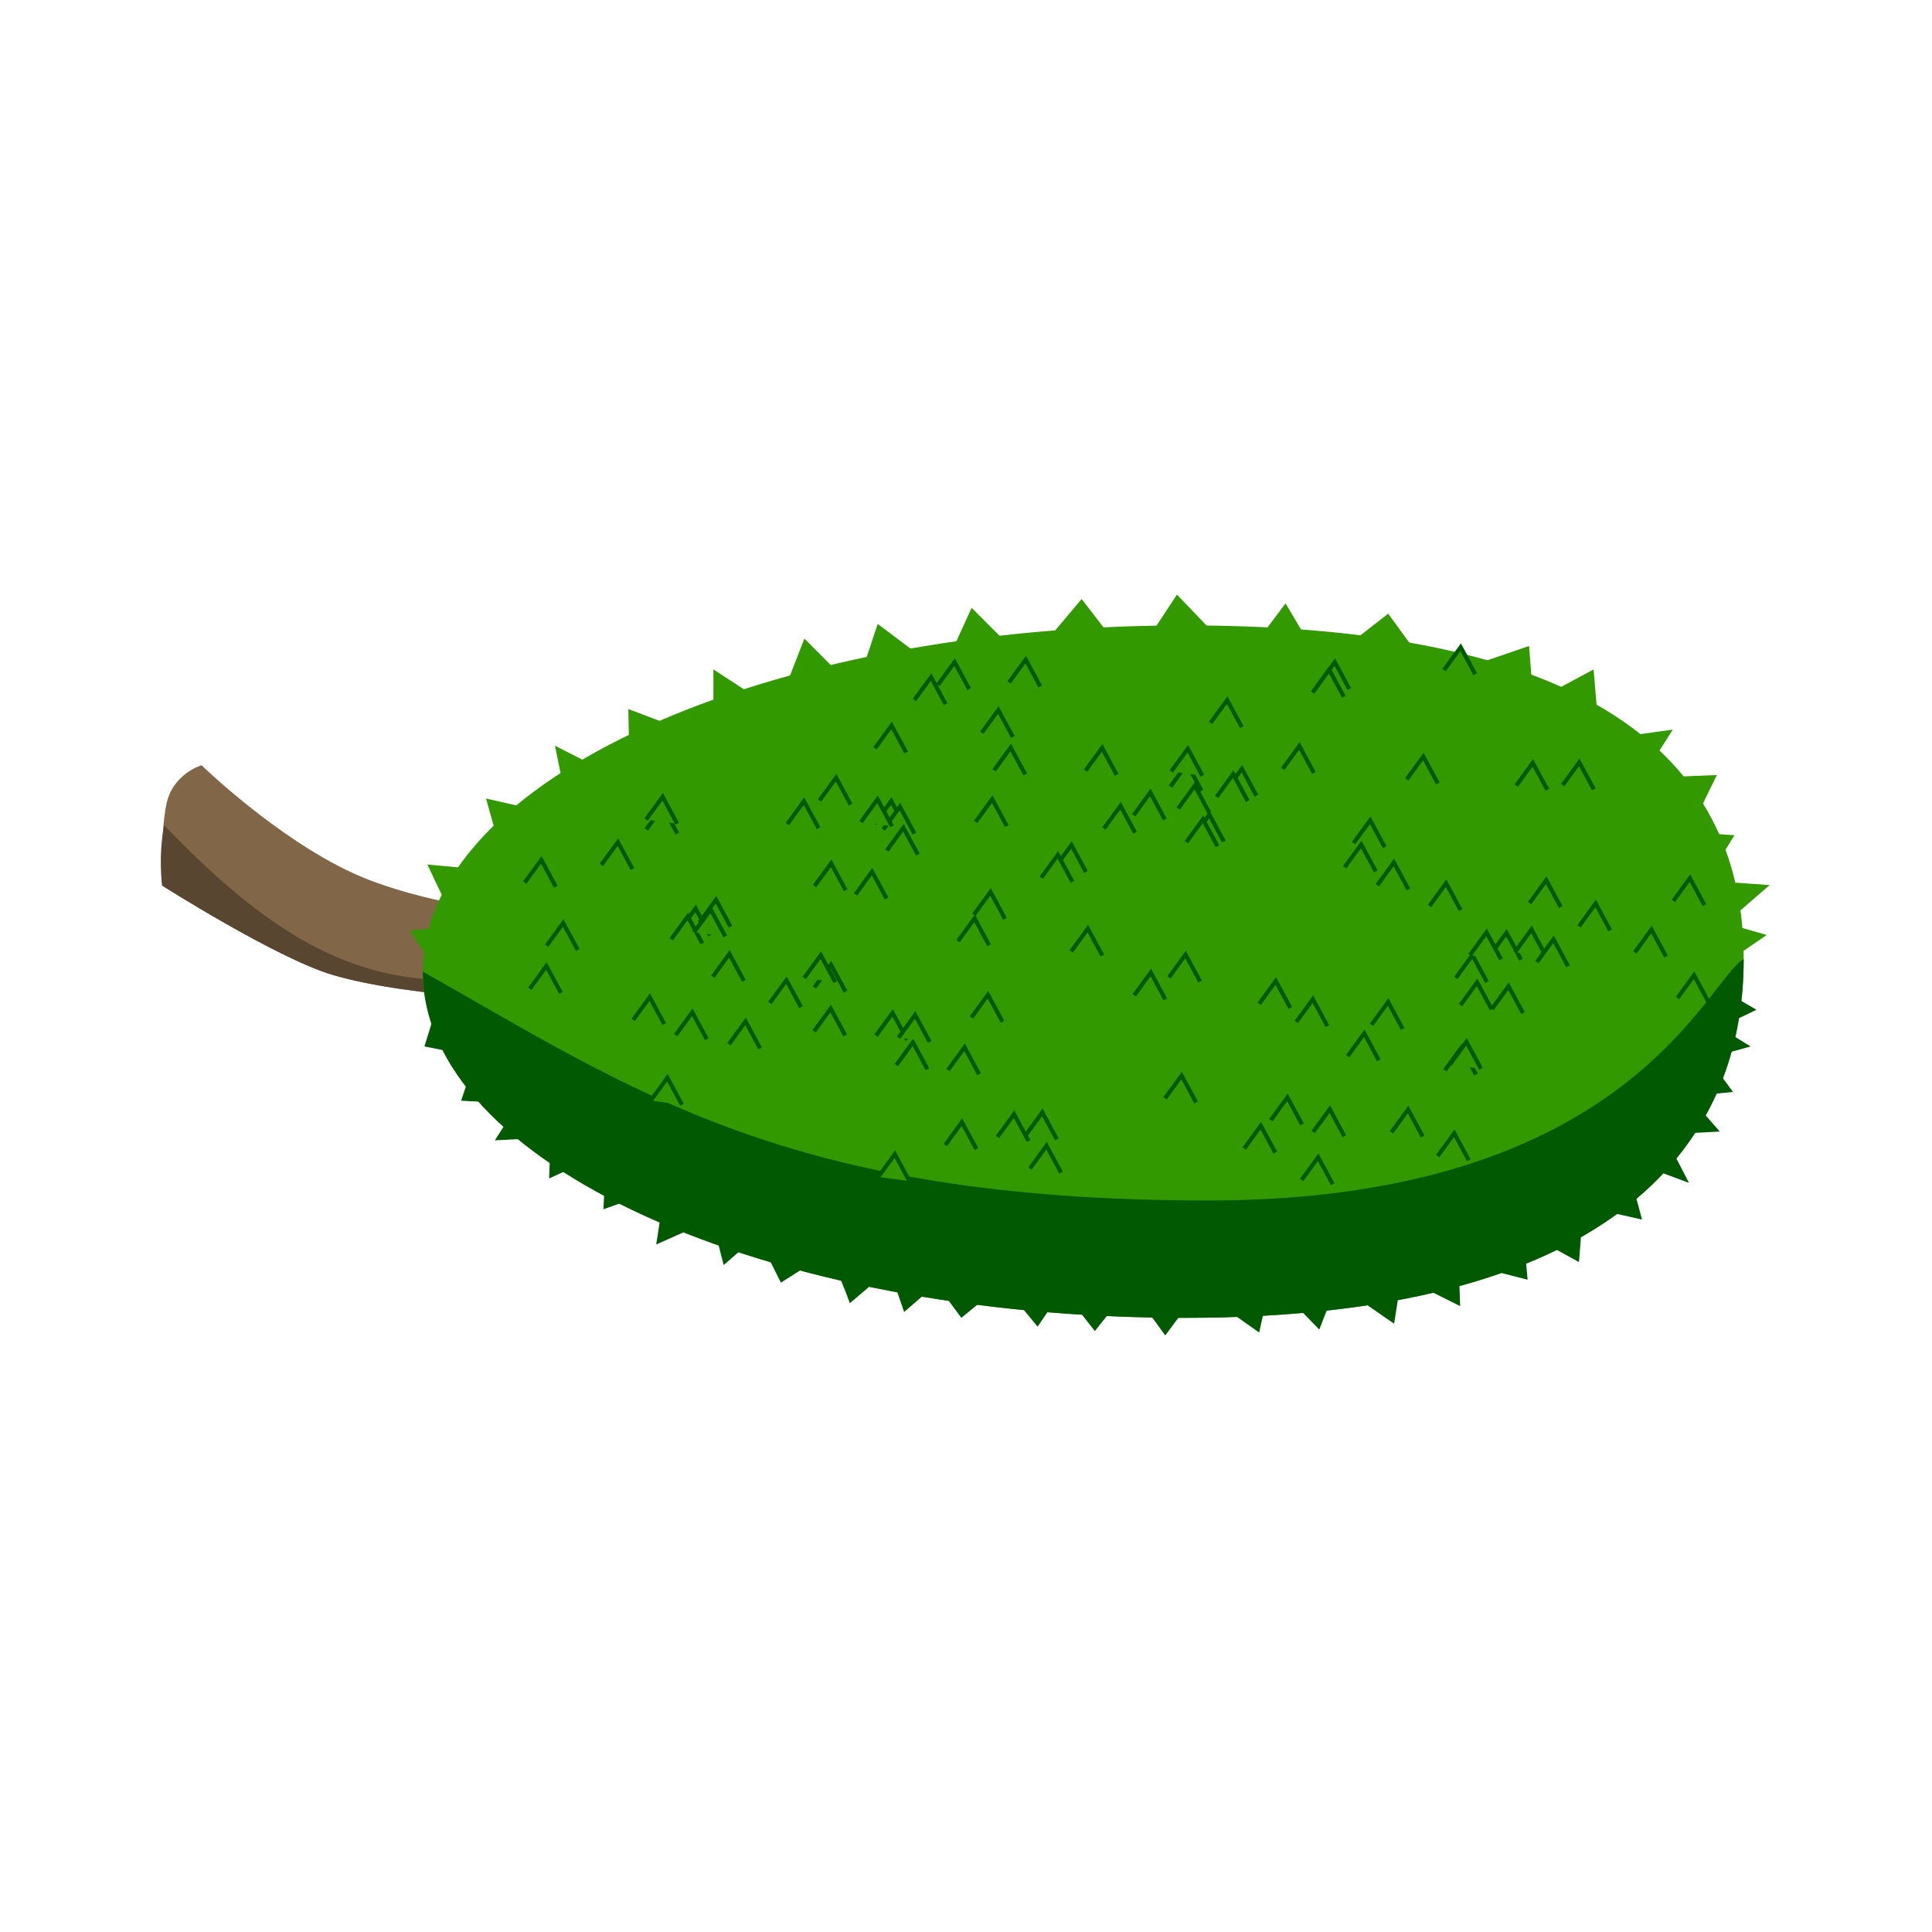 <svg:svg xmlns:dc="http://purl.org/dc/elements/1.1/" xmlns:ns1="http://sodipodi.sourceforge.net/DTD/sodipodi-0.dtd" xmlns:ns2="http://www.inkscape.org/namespaces/inkscape" xmlns:ns4="http://creativecommons.org/ns#" xmlns:rdf="http://www.w3.org/1999/02/22-rdf-syntax-ns#" xmlns:svg="http://www.w3.org/2000/svg" height="290.673" id="svg2" version="1.1" viewBox="-24.224 -89.564 290.673 290.673" width="290.673" ns1:docname="_svgclean2.svg" ns2:version="0.48.3.1 r9886">
  <ns1:namedview bordercolor="#666666" borderopacity="1.0" id="base" pagecolor="#ffffff" showgrid="false" ns2:current-layer="g4310" ns2:cx="103.26996" ns2:cy="-801.09514" ns2:document-units="px" ns2:pageopacity="0.0" ns2:pageshadow="2" ns2:window-height="645" ns2:window-maximized="0" ns2:window-width="674" ns2:window-x="0" ns2:window-y="0" ns2:zoom="3.959798" />
  <svg:g id="layer1" transform="translate(-4.055 -929.87)" ns2:groupmode="layer" ns2:label="Layer 1">
    <svg:g id="g4310">
      <svg:g id="g6863" transform="matrix(.618 0 0 .618 -40.408 781.09)">
        <svg:g id="g3766">
          <svg:path d="m168.19 319.5s-30.81-2.525-49.497-11.112c-18.688-8.586-36.871-26.264-36.871-26.264s-7.071 2.02-8.586 9.596-1.01 19.698-1.01 19.698 27.788 17.648 41.416 21.718c19.445 5.808 55.053 6.566 55.053 6.566z" id="path3755" style="fill:#816647" ns1:nodetypes="cscscscc" ns2:connector-curvature="0" />
          <svg:path d="m168.44 330.1c-40.365 12.016-65.692-2.132-95.712-33.335-1.515 7.576-0.505 14.647-0.505 14.647s27.788 17.648 41.416 21.718c19.445 5.808 55.053 6.566 55.053 6.566z" id="path3757" style="fill:#594631" ns1:nodetypes="cccscc" ns2:connector-curvature="0" />
        </svg:g>
        <svg:g id="g3762">
          <svg:path d="m551.69 329.33c0 46.55-43.428 87.316-175.98 87.316s-240-37.736-240-84.286 107.45-84.286 240-84.286 175.98 34.706 175.98 81.255z" id="path2985" style="stroke-opacity:0;fill:#339900" transform="matrix(.773 0 0 1 30.792 0)" ns1:nodetypes="sssss" ns2:connector-curvature="0" />
          <svg:path d="m551.69 329.33c0 46.55-43.428 87.316-175.98 87.316s-240-37.736-240-84.286c66.059 28.807 114.84 55.714 247.39 55.714s157.04-53.866 168.59-58.745z" id="path3760" style="stroke-opacity:0;fill:#015a01" transform="matrix(.773 0 0 1 30.792 0)" ns1:nodetypes="cscsc" ns2:connector-curvature="0" />
        </svg:g>
        <svg:g id="g3790">
          <svg:path d="m139.29 332.72-6.79-10.36l11.429-1.071-7.143-15 19.286 1.786-5-17.857 20.357 4.643-3.571-17.5 18.214 9.286-0.357-18.214 20.714 7.857v-17.5l15.357 10 6.786-17.5 12.5 12.5 5.357-16.071 15.714 11.786 7.143-15.714 13.571 13.571 13.214-15.714 12.143 15.714 11.071-16.786 15.714 16.429 10.714-14.286 8.929 15 16.071-12.5 11.429 15.714 22.857-7.857 1.071 13.571 14.643-7.857 1.429 17.143 17.857-2.5-7.5 11.786 18.214-0.714-6.786 13.929 11.071 0.714-6.786 11.071 15.357 1.071-10.714 9.286 10 2.857-11.429 7.857z" id="path3786" style="fill:#339900" ns2:connector-curvature="0" />
          <svg:path d="m139.29 340.22-3.214 10.357 12.5 2.5-3.571 10.714 13.929 0.714-5.714 8.929 13.571-0.714-0.357 10 13.929-6.429-0.714 13.929 15-5.357-2.143 13.929 13.571-6.071 2.857 11.071 8.214-7.143 5.714 11.429 11.786-7.5 3.929 9.643 1.071 2.857 9.643-8.214 3.571 10.357 7.857-6.786 6.071 8.214 10-8.214 8.571 10.357 6.071-8.929 7.857 10 8.571-10.714 8.571 11.786 8.214-11.071 14.643 10.357 2.857-12.857 11.786 12.143 4.286-11.071 13.929 9.643 1.786-11.429 14.286 7.143-0.357-10.714 16.786 4.286-1.071-11.786 13.571 7.5 1.071-13.571 14.286 3.214-3.929-14.643 15.357 5.714-6.071-11.786 13.571-0.714-7.5-8.571 10.714-1.071-6.071-8.214 10.357-2.857-7.5-4.643 8.929-4.286-4.286-2.5-7.857 4.286-44.643 44.643l-103.6 12.13-86.429-15-51.786-30.714z" id="path3788" style="fill:#015a01" ns2:connector-curvature="0" />
        </svg:g>
        <svg:g id="g6754">
          <svg:path d="m241.02 313.57 4.041-5.556 3.535 6.566" id="use6334" style="stroke:#015a01;stroke-width:1px;fill:#339900" ns2:connector-curvature="0" />
          <svg:path d="m245.69 296.37 4.041-5.556 3.535 6.566" id="use6336" style="stroke:#015a01;stroke-width:1px;fill:#339900" ns2:connector-curvature="0" />
          <svg:path d="m247.8 297.75 4.041-5.556 3.535 6.566" id="use6338" style="stroke:#015a01;stroke-width:1px;fill:#339900" ns2:connector-curvature="0" />
          <svg:path d="m231.05 311.54 4.041-5.556 3.535 6.566" id="use6340" style="stroke:#015a01;stroke-width:1px;fill:#339900" ns2:connector-curvature="0" />
          <svg:path d="m179.14 306.39 4.041-5.556 3.535 6.566" id="use6342" style="stroke:#015a01;stroke-width:1px;fill:#339900" ns2:connector-curvature="0" />
          <svg:path d="m161.73 336.54 4.041-5.556 3.535 6.566" id="use6344" style="stroke:#015a01;stroke-width:1px;fill:#339900" ns2:connector-curvature="0" />
          <svg:path d="m165.82 326.07 4.041-5.556 3.535 6.566" id="use6346" style="stroke:#015a01;stroke-width:1px;fill:#339900" ns2:connector-curvature="0" />
          <svg:path d="m263.53 356.33 4.041-5.556 3.535 6.566" id="use6348" style="stroke:#015a01;stroke-width:1px;fill:#339900" ns2:connector-curvature="0" />
          <svg:path d="m275.58 372.61 4.041-5.556 3.535 6.566" id="use6350" style="stroke:#015a01;stroke-width:1px;fill:#339900" ns2:connector-curvature="0" />
          <svg:path d="m417.17 321.32 4.041-5.556 3.535 6.566" id="use6352" style="stroke:#015a01;stroke-width:1px;fill:#339900" ns2:connector-curvature="0" />
          <svg:path d="m405.14 315.65 4.041-5.556 3.535 6.566" id="use6354" style="stroke:#015a01;stroke-width:1px;fill:#339900" ns2:connector-curvature="0" />
          <svg:path d="m413.18 286.97 4.041-5.556 3.535 6.566" id="use6356" style="stroke:#015a01;stroke-width:1px;fill:#339900" ns2:connector-curvature="0" />
          <svg:path d="m401.87 287.09 4.041-5.556 3.535 6.566" id="use6358" style="stroke:#015a01;stroke-width:1px;fill:#339900" ns2:connector-curvature="0" />
          <svg:path d="m327.46 271.81 4.041-5.556 3.535 6.566" id="use6360" style="stroke:#015a01;stroke-width:1px;fill:#339900" ns2:connector-curvature="0" />
          <svg:path d="m270.27 295.91 4.041-5.556 3.535 6.566" id="use6362" style="stroke:#015a01;stroke-width:1px;fill:#339900" ns2:connector-curvature="0" />
          <svg:path d="m339.3 340.19 4.041-5.556 3.535 6.566" id="use6364" style="stroke:#015a01;stroke-width:1px;fill:#339900" ns2:connector-curvature="0" />
          <svg:path d="m335.65 375.43 4.041-5.556 3.535 6.566" id="use6366" style="stroke:#015a01;stroke-width:1px;fill:#339900" ns2:connector-curvature="0" />
          <svg:path d="m308.88 338.12 4.041-5.556 3.535 6.566" id="use6368" style="stroke:#015a01;stroke-width:1px;fill:#339900" ns2:connector-curvature="0" />
          <svg:path d="m316.37 363.22 4.041-5.556 3.535 6.566" id="use6370" style="stroke:#015a01;stroke-width:1px;fill:#339900" ns2:connector-curvature="0" />
          <svg:path d="m380.76 316.38 4.041-5.556 3.535 6.566" id="use6372" style="stroke:#015a01;stroke-width:1px;fill:#339900" ns2:connector-curvature="0" />
          <svg:path d="m345.04 282.98 4.041-5.556 3.535 6.566" id="use6374" style="stroke:#015a01;stroke-width:1px;fill:#339900" ns2:connector-curvature="0" />
          <svg:path d="m289.55 307.09 4.041-5.556 3.535 6.566" id="use6376" style="stroke:#015a01;stroke-width:1px;fill:#339900" ns2:connector-curvature="0" />
          <svg:path d="m198.05 322.53 4.041-5.556 3.535 6.566" id="use6378" style="stroke:#015a01;stroke-width:1px;fill:#339900" ns2:connector-curvature="0" />
          <svg:path d="m186.89 344.12 4.041-5.556 3.535 6.566" id="use6380" style="stroke:#015a01;stroke-width:1px;fill:#339900" ns2:connector-curvature="0" />
          <svg:path d="m206.28 333.58 4.041-5.556 3.535 6.566" id="use6382" style="stroke:#015a01;stroke-width:1px;fill:#339900" ns2:connector-curvature="0" />
          <svg:path d="m196.15 324.48 4.041-5.556 3.535 6.566" id="use6384" style="stroke:#015a01;stroke-width:1px;fill:#339900" ns2:connector-curvature="0" />
          <svg:path d="m203.02 320.41 4.041-5.556 3.535 6.566" id="use6386" style="stroke:#015a01;stroke-width:1px;fill:#339900" ns2:connector-curvature="0" />
          <svg:path d="m201.73 322.77 4.041-5.556 3.535 6.566" id="use6388" style="stroke:#015a01;stroke-width:1px;fill:#339900" ns2:connector-curvature="0" />
          <svg:path d="m190.08 297.75 4.041-5.556 3.535 6.566" id="use6390" style="stroke:#015a01;stroke-width:1px;fill:#339900" ns2:connector-curvature="0" />
          <svg:path d="m224.44 296.42 4.041-5.556 3.535 6.566" id="use6392" style="stroke:#015a01;stroke-width:1px;fill:#339900" ns2:connector-curvature="0" />
          <svg:path d="m245.77 277.98 4.041-5.556 3.535 6.566" id="use6394" style="stroke:#015a01;stroke-width:1px;fill:#339900" ns2:connector-curvature="0" />
          <svg:path d="m278.42 261.94 4.041-5.556 3.535 6.566" id="use6396" style="stroke:#015a01;stroke-width:1px;fill:#339900" ns2:connector-curvature="0" />
          <svg:path d="m271.75 274.22 4.041-5.556 3.535 6.566" id="use6398" style="stroke:#015a01;stroke-width:1px;fill:#339900" ns2:connector-curvature="0" />
          <svg:path d="m261.1 262.55 4.041-5.556 3.535 6.566" id="use6400" style="stroke:#015a01;stroke-width:1px;fill:#339900" ns2:connector-curvature="0" />
          <svg:path d="m274.77 283.35 4.041-5.556 3.535 6.566" id="use6402" style="stroke:#015a01;stroke-width:1px;fill:#339900" ns2:connector-curvature="0" />
          <svg:path d="m255.38 266.22 4.041-5.556 3.535 6.566" id="use6404" style="stroke:#015a01;stroke-width:1px;fill:#339900" ns2:connector-curvature="0" />
          <svg:path d="m242.34 295.96 4.041-5.556 3.535 6.566" id="use6406" style="stroke:#015a01;stroke-width:1px;fill:#339900" ns2:connector-curvature="0" />
          <svg:path d="m232.26 290.7 4.041-5.556 3.535 6.566" id="use6408" style="stroke:#015a01;stroke-width:1px;fill:#339900" ns2:connector-curvature="0" />
          <svg:path d="m248.64 302.88 4.041-5.556 3.535 6.566" id="use6410" style="stroke:#015a01;stroke-width:1px;fill:#339900" ns2:connector-curvature="0" />
          <svg:path d="m220.17 339.99 4.041-5.556 3.535 6.566" id="use6412" style="stroke:#015a01;stroke-width:1px;fill:#339900" ns2:connector-curvature="0" />
          <svg:path d="m231.02 336.23 4.041-5.556 3.535 6.566" id="use6414" style="stroke:#015a01;stroke-width:1px;fill:#339900" ns2:connector-curvature="0" />
          <svg:path d="m228.53 333.91 4.041-5.556 3.535 6.566" id="use6416" style="stroke:#015a01;stroke-width:1px;fill:#339900" ns2:connector-curvature="0" />
          <svg:path d="m250.96 355.12 4.041-5.556 3.535 6.566" id="use6418" style="stroke:#015a01;stroke-width:1px;fill:#339900" ns2:connector-curvature="0" />
          <svg:path d="m331.05 288.51 4.041-5.556 3.535 6.566" id="use6420" style="stroke:#015a01;stroke-width:1px;fill:#339900" ns2:connector-curvature="0" />
          <svg:path d="m328.93 289.83 4.041-5.556 3.535 6.566" id="use6422" style="stroke:#015a01;stroke-width:1px;fill:#339900" ns2:connector-curvature="0" />
          <svg:path d="m308.75 294.29 4.041-5.556 3.535 6.566" id="use6424" style="stroke:#015a01;stroke-width:1px;fill:#339900" ns2:connector-curvature="0" />
          <svg:path d="m323.12 299.67 4.041-5.556 3.535 6.566" id="use6426" style="stroke:#015a01;stroke-width:1px;fill:#339900" ns2:connector-curvature="0" />
          <svg:path d="m317.33 333.76 4.041-5.556 3.535 6.566" id="use6428" style="stroke:#015a01;stroke-width:1px;fill:#339900" ns2:connector-curvature="0" />
          <svg:path d="m395.46 328.44 4.041-5.556 3.535 6.566" id="use6430" style="stroke:#015a01;stroke-width:1px;fill:#339900" ns2:connector-curvature="0" />
          <svg:path d="m360.84 352.93 4.041-5.556 3.535 6.566" id="use6432" style="stroke:#015a01;stroke-width:1px;fill:#339900" ns2:connector-curvature="0" />
          <svg:path d="m382.75 377.26 4.041-5.556 3.535 6.566" id="use6434" style="stroke:#015a01;stroke-width:1px;fill:#339900" ns2:connector-curvature="0" />
          <svg:path d="m441.13 338.79 4.041-5.556 3.535 6.566" id="use6444" style="stroke:#015a01;stroke-width:1px;fill:#339900" ns2:connector-curvature="0" />
          <svg:path d="m387.18 333.88 4.041-5.556 3.535 6.566" id="use6446" style="stroke:#015a01;stroke-width:1px;fill:#339900" ns2:connector-curvature="0" />
          <svg:path d="m362.28 301.07 4.041-5.556 3.535 6.566" id="use6448" style="stroke:#015a01;stroke-width:1px;fill:#339900" ns2:connector-curvature="0" />
          <svg:path d="m366.65 345.3 4.041-5.556 3.535 6.566" id="use6450" style="stroke:#015a01;stroke-width:1px;fill:#339900" ns2:connector-curvature="0" />
          <svg:path d="m384.5 356.39 4.041-5.556 3.535 6.566" id="use6452" style="stroke:#015a01;stroke-width:1px;fill:#339900" ns2:connector-curvature="0" />
          <svg:path d="m349.62 383.1 4.041-5.556 3.535 6.566" id="use6460" style="stroke:#015a01;stroke-width:1px;fill:#339900" ns2:connector-curvature="0" />
          <svg:path d="m246.56 382.35 4.041-5.556 3.535 6.566" id="use6462" style="stroke:#015a01;stroke-width:1px;fill:#339900" ns2:connector-curvature="0" />
          <svg:path d="m230.94 346.9 4.041-5.556 3.535 6.566" id="use6464" style="stroke:#015a01;stroke-width:1px;fill:#339900" ns2:connector-curvature="0" />
          <svg:path d="m246.02 347.95 4.041-5.556 3.535 6.566" id="use6466" style="stroke:#015a01;stroke-width:1px;fill:#339900" ns2:connector-curvature="0" />
          <svg:path d="m293.54 327.44 4.041-5.556 3.535 6.566" id="use6468" style="stroke:#015a01;stroke-width:1px;fill:#339900" ns2:connector-curvature="0" />
          <svg:path d="m286.25 309.48 4.041-5.556 3.535 6.566" id="use6470" style="stroke:#015a01;stroke-width:1px;fill:#339900" ns2:connector-curvature="0" />
          <svg:path d="m269.85 318.5 4.041-5.556 3.535 6.566" id="use6472" style="stroke:#015a01;stroke-width:1px;fill:#339900" ns2:connector-curvature="0" />
          <svg:path d="m265.97 324.94 4.041-5.556 3.535 6.566" id="use6474" style="stroke:#015a01;stroke-width:1px;fill:#339900" ns2:connector-curvature="0" />
          <svg:path d="m251.5 348.45 4.041-5.556 3.535 6.566" id="use6476" style="stroke:#015a01;stroke-width:1px;fill:#339900" ns2:connector-curvature="0" />
          <svg:path d="m210.22 350.03 4.041-5.556 3.535 6.566" id="use6478" style="stroke:#015a01;stroke-width:1px;fill:#339900" ns2:connector-curvature="0" />
          <svg:path d="m197.25 347.81 4.041-5.556 3.535 6.566" id="use6480" style="stroke:#015a01;stroke-width:1px;fill:#339900" ns2:connector-curvature="0" />
          <svg:path d="m191.19 363.75 4.041-5.556 3.535 6.566" id="use6482" style="stroke:#015a01;stroke-width:1px;fill:#339900" ns2:connector-curvature="0" />
          <svg:path d="m283.49 380.29 4.041-5.556 3.535 6.566" id="use6484" style="stroke:#015a01;stroke-width:1px;fill:#339900" ns2:connector-curvature="0" />
          <svg:path d="m352.44 371.4 4.041-5.556 3.535 6.566" id="use6486" style="stroke:#015a01;stroke-width:1px;fill:#339900" ns2:connector-curvature="0" />
          <svg:path d="m342.13 368.52 4.041-5.556 3.535 6.566" id="use6488" style="stroke:#015a01;stroke-width:1px;fill:#339900" ns2:connector-curvature="0" />
          <svg:path d="m348.33 344.62 4.041-5.556 3.535 6.566" id="use6490" style="stroke:#015a01;stroke-width:1px;fill:#339900" ns2:connector-curvature="0" />
          <svg:path d="m371.51 371.48 4.041-5.556 3.535 6.566" id="use6492" style="stroke:#015a01;stroke-width:1px;fill:#339900" ns2:connector-curvature="0" />
          <svg:path d="m401.55 327.64 4.041-5.556 3.535 6.566" id="use6494" style="stroke:#015a01;stroke-width:1px;fill:#339900" ns2:connector-curvature="0" />
          <svg:path d="m406.91 330.04 4.041-5.556 3.535 6.566" id="use6496" style="stroke:#015a01;stroke-width:1px;fill:#339900" ns2:connector-curvature="0" />
          <svg:path d="m390.61 328.35 4.041-5.556 3.535 6.566" id="use6498" style="stroke:#015a01;stroke-width:1px;fill:#339900" ns2:connector-curvature="0" />
          <svg:path d="m368.05 311.33 4.041-5.556 3.535 6.566" id="use6500" style="stroke:#015a01;stroke-width:1px;fill:#339900" ns2:connector-curvature="0" />
          <svg:path d="m321.57 300.84 4.041-5.556 3.535 6.566" id="use6502" style="stroke:#015a01;stroke-width:1px;fill:#339900" ns2:connector-curvature="0" />
          <svg:path d="m360.1 306.95 4.041-5.556 3.535 6.566" id="use6504" style="stroke:#015a01;stroke-width:1px;fill:#339900" ns2:connector-curvature="0" />
          <svg:path d="m375.22 285.54 4.041-5.556 3.535 6.566" id="use6506" style="stroke:#015a01;stroke-width:1px;fill:#339900" ns2:connector-curvature="0" />
          <svg:path d="m384.31 258.93 4.041-5.556 3.535 6.566" id="use6508" style="stroke:#015a01;stroke-width:1px;fill:#339900" ns2:connector-curvature="0" />
          <svg:path d="m353.67 262.56 4.041-5.556 3.535 6.566" id="use6510" style="stroke:#015a01;stroke-width:1px;fill:#339900" ns2:connector-curvature="0" />
          <svg:path d="m352.31 264.41 4.041-5.556 3.535 6.566" id="use6512" style="stroke:#015a01;stroke-width:1px;fill:#339900" ns2:connector-curvature="0" />
          <svg:path d="m317.7 287.32 4.041-5.556 3.535 6.566" id="use6514" style="stroke:#015a01;stroke-width:1px;fill:#339900" ns2:connector-curvature="0" />
          <svg:path d="m319.58 292.65 4.041-5.556 3.535 6.566" id="use6516" style="stroke:#015a01;stroke-width:1px;fill:#339900" ns2:connector-curvature="0" />
          <svg:path d="m301.5 297.53 4.041-5.556 3.535 6.566" id="use6518" style="stroke:#015a01;stroke-width:1px;fill:#339900" ns2:connector-curvature="0" />
          <svg:path d="m317.88 283.65 4.041-5.556 3.535 6.566" id="use6520" style="stroke:#015a01;stroke-width:1px;fill:#339900" ns2:connector-curvature="0" />
          <svg:path d="m297.03 283.44 4.041-5.556 3.535 6.566" id="use6522" style="stroke:#015a01;stroke-width:1px;fill:#339900" ns2:connector-curvature="0" />
          <svg:path d="m190.03 295.34 4.041-5.556 3.535 6.566" id="use6524" style="stroke:#015a01;stroke-width:1px;fill:#339900" ns2:connector-curvature="0" />
          <svg:path d="m160.49 310.7 4.041-5.556 3.535 6.566" id="use6526" style="stroke:#015a01;stroke-width:1px;fill:#339900" ns2:connector-curvature="0" />
          <svg:path d="m262.89 374.56 4.041-5.556 3.535 6.566" id="use6528" style="stroke:#015a01;stroke-width:1px;fill:#339900" ns2:connector-curvature="0" />
          <svg:path d="m269.23 343.54 4.041-5.556 3.535 6.566" id="use6530" style="stroke:#015a01;stroke-width:1px;fill:#339900" ns2:connector-curvature="0" />
          <svg:path d="m282.46 372.18 4.041-5.556 3.535 6.566" id="use6532" style="stroke:#015a01;stroke-width:1px;fill:#339900" ns2:connector-curvature="0" />
          <svg:path d="m385.72 355 4.041-5.556 3.535 6.566" id="use6534" style="stroke:#015a01;stroke-width:1px;fill:#339900" ns2:connector-curvature="0" />
          <svg:path d="m388.31 340.52 4.041-5.556 3.535 6.566" id="use6536" style="stroke:#015a01;stroke-width:1px;fill:#339900" ns2:connector-curvature="0" />
          <svg:path d="m395.96 341.47 4.041-5.556 3.535 6.566" id="use6538" style="stroke:#015a01;stroke-width:1px;fill:#339900" ns2:connector-curvature="0" />
          <svg:path d="m430.76 327.67 4.041-5.556 3.535 6.566" id="use6540" style="stroke:#015a01;stroke-width:1px;fill:#339900" ns2:connector-curvature="0" />
          <svg:path d="m440.12 315.15 4.041-5.556 3.535 6.566" id="use6542" style="stroke:#015a01;stroke-width:1px;fill:#339900" ns2:connector-curvature="0" />
        </svg:g>
      </svg:g>
    </svg:g>
  </svg:g>
</svg:svg>